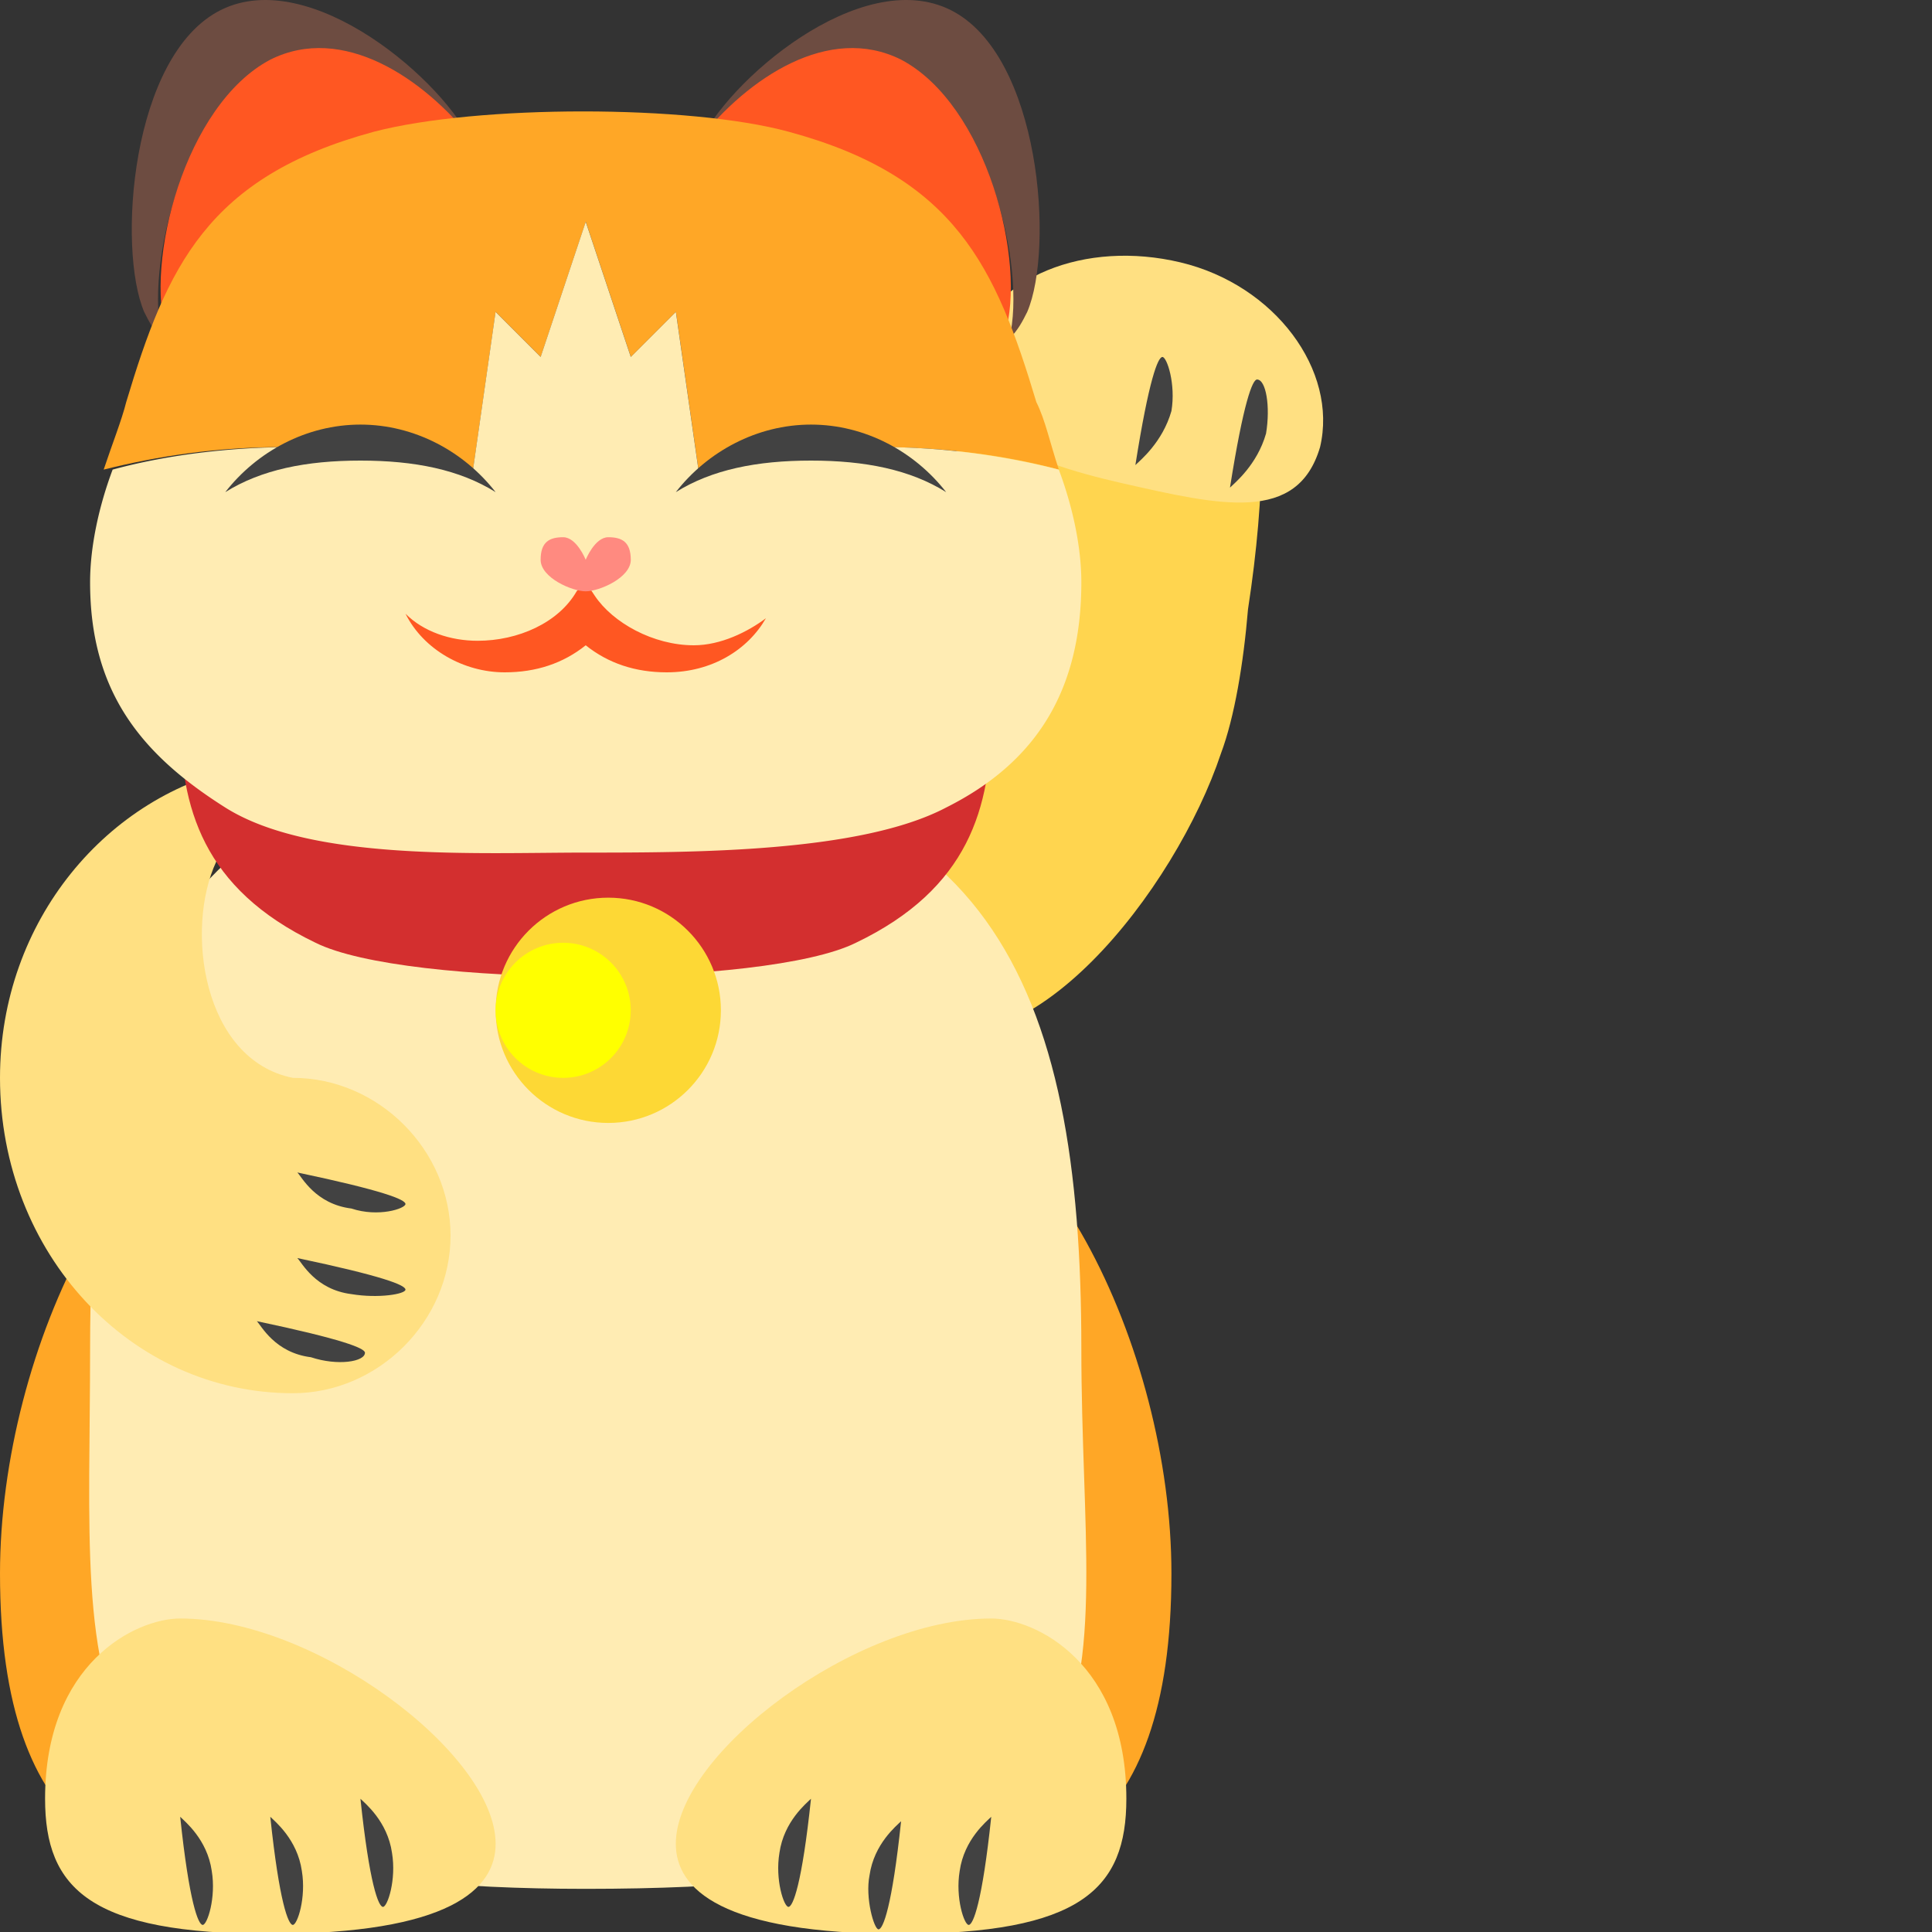 <?xml version="1.0" encoding="UTF-8" standalone="no"?>
<svg
   xmlns:dc="http://purl.org/dc/elements/1.1/"
   xmlns:cc="http://creativecommons.org/ns#"
   xmlns:rdf="http://www.w3.org/1999/02/22-rdf-syntax-ns#"
   xmlns:svg="http://www.w3.org/2000/svg"
   xmlns="http://www.w3.org/2000/svg"
   xmlns:sodipodi="http://sodipodi.sourceforge.net/DTD/sodipodi-0.dtd"
   xmlns:inkscape="http://www.inkscape.org/namespaces/inkscape"
   viewBox="0 0 30 30"
   version="1.1"
   id="svg38"
   sodipodi:docname="icon_filled.svg"
   inkscape:version="0.92.4 5da689c313, 2019-01-14">
  <rect x="0" y="0" width="30" height="30" fill="#333333" stroke="none"/>
  <defs
     id="defs42" />
  <sodipodi:namedview
     pagecolor="#ffffff"
     bordercolor="#666666"
     borderopacity="1"
     objecttolerance="10"
     gridtolerance="10"
     guidetolerance="10"
     inkscape:pageopacity="0"
     inkscape:pageshadow="2"
     inkscape:window-width="471"
     inkscape:window-height="442"
     id="namedview40"
     showgrid="false"
     inkscape:zoom="7.8666667"
     inkscape:cx="15"
     inkscape:cy="15"
     inkscape:window-x="0"
     inkscape:window-y="0"
     inkscape:window-maximized="0"
     inkscape:current-layer="svg38">
    <inkscape:grid
       type="xygrid"
       id="grid46" />
  </sodipodi:namedview>
  <path
     d="M18.61 6.173c-.979.14-2.589.42-3.988.909-1.119.42-2.099.979-2.449 1.749-1.119 2.239-.07 6.087 1.889 7.066 1.889.909 4.198-2.099 4.897-4.198.21-.56.35-1.399.42-2.239.14-.909.21-1.749.21-2.449-.21-.348-.56-.628-.979-.838z"
     fill="#ffd54f"
     id="path2" />
  <path
     d="M20.498 6.942c-.35 1.189-1.539.909-3.078.56-1.539-.35-2.659-.84-2.379-2.029.35-1.189 1.819-1.749 3.288-1.399 1.47.35 2.449 1.679 2.169 2.868z"
     fill="#ffe082"
     id="path4" />
  <path
     d="M4.198.996c1.189-.63 2.449.28 3.148 1.259-.42-.979-2.519-2.798-3.918-2.099S1.819 3.864 2.239 4.844c.07.14.14.28.28.42-.28-1.12.349-3.639 1.679-4.268z"
     fill="#6d4c41"
     id="path6" />
  <path
     d="M5.597 5.543c1.399-.7 2.169-2.379 1.749-3.358C6.576 1.206 5.317.366 4.198.926c-1.329.7-1.959 3.148-1.609 4.268.559.629 1.819.979 3.008.349z"
     fill="#ff5722"
     id="path8" />
  <path
     d="M13.992.996c-1.189-.63-2.449.28-3.148 1.259.42-.979 2.519-2.798 3.918-2.099 1.399.7 1.609 3.708 1.189 4.687-.07.14-.14.28-.28.42.28-1.119-.35-3.638-1.679-4.267z"
     fill="#6d4c41"
     id="path10" />
  <path
     d="M12.593 5.543c-1.399-.7-2.169-2.379-1.749-3.358.77-.979 2.029-1.819 3.148-1.259 1.329.7 1.959 3.148 1.609 4.268-.559.629-1.819.979-3.008.349z"
     fill="#ff5722"
     id="path12" />
  <path
     d="M7.346 7.292l.35-2.449.7.7.7-2.099.7 2.099.7-.7.35 2.449c.84-.21 1.749-.35 2.798-.35s2.029.14 2.798.35c-.14-.42-.21-.77-.35-1.049-.63-2.099-1.259-3.498-3.848-4.198-1.539-.42-4.827-.42-6.436 0-2.589.7-3.218 2.099-3.848 4.198-.07.28-.21.63-.35 1.049.84-.21 1.749-.35 2.798-.35 1.189 0 2.098.14 2.938.35zM9.095 23.033c0 3.498-2.029 6.296-4.547 6.296S0 28.63 0 24.433c0-3.498 2.029-7.696 4.547-7.696s4.548 2.798 4.548 6.296zM18.19 24.433c0 4.198-2.029 4.897-4.547 4.897s-4.547-2.798-4.547-6.296 2.029-6.296 4.547-6.296 4.547 4.197 4.547 7.695z"
     fill="#ffa726"
     id="path14" />
  <path
     d="M16.791 20.935c0 5.597 1.399 8.395-7.696 8.395-8.395 0-7.696-2.798-7.696-8.395 0-6.996 2.099-9.095 7.696-9.095 6.296 0 7.696 3.498 7.696 9.095z"
     fill="#ffecb3"
     id="path16" />
  <path
     d="M6.996 19.186c0-1.329-1.119-2.449-2.449-2.449-1.399-.28-1.679-2.309-1.189-3.358.42-.979.42-1.399.42-1.469C1.679 12.329 0 14.288 0 16.737c0 2.728 2.029 4.897 4.547 4.897 1.33 0 2.449-1.119 2.449-2.448z"
     fill="#ffe082"
     id="path18" />
  <path
     d="M13.293 14.638c-1.399.7-6.996.7-8.395 0-1.749-.84-2.099-2.099-2.099-3.498 0-1.889 1.539-3.498 3.498-3.498h5.597c1.889 0 3.498 1.539 3.498 3.498-.001 1.399-.35 2.659-2.099 3.498z"
     fill="#d32f2f"
     id="path20" />
  <path
     d="M3.498 12.539c1.329.84 3.918.7 5.597.7s4.268 0 5.597-.7c1.399-.7 2.099-1.819 2.099-3.498 0-.56-.14-1.189-.35-1.749a11.33 11.33 0 0 0-5.596 0l-.35-2.449-.7.7-.7-2.099-.7 2.099-.7-.7-.35 2.449c-.84-.21-1.749-.35-2.798-.35s-2.029.14-2.798.35c-.21.56-.35 1.189-.35 1.749 0 1.679.77 2.659 2.099 3.498z"
     fill="#ffecb3"
     id="path22" />
  <path
     d="M7.836 10.44c.49 0 .909-.14 1.259-.42.35.28.77.42 1.259.42.7 0 1.259-.35 1.539-.84-.28.21-.7.42-1.119.42-.63 0-1.259-.35-1.539-.77l-.14-.21-.14.14c-.28.49-.909.77-1.539.77-.42 0-.84-.14-1.119-.42.279.561.909.91 1.539.91z"
     fill="#ff5722"
     id="path24" />
  <path
     d="M9.445 8.342c-.21 0-.35.35-.35.35s-.14-.35-.35-.35-.35.07-.35.35c0 .28.49.49.7.49.21 0 .7-.21.7-.49-.001-.28-.14-.35-.35-.35z"
     fill="#ff8a80"
     id="path26" />
  <path
     d="M14.692 7.642c-.49-.63-1.259-1.049-2.099-1.049s-1.609.42-2.099 1.049c.56-.35 1.259-.49 2.099-.49s1.539.14 2.099.49zM7.696 7.642c-.49-.63-1.259-1.049-2.099-1.049s-1.609.42-2.099 1.049c.56-.35 1.259-.49 2.099-.49s1.539.14 2.099.49z"
     fill="#424242"
     id="path28" />
  <circle
     cx="9.445"
     cy="15.688"
     r="1.749"
     fill="#fdd835"
     id="circle30" />
  <circle
     cx="8.745"
     cy="15.688"
     r="1.049"
     fill="#ff0"
     id="circle32" />
  <path
     d="M7.696 28.63c0-1.399-2.798-3.498-4.897-3.498-.7 0-2.099.7-2.099 2.798 0 1.399.7 2.099 3.498 2.099s3.498-.699 3.498-1.399zM10.494 28.63c0-1.399 2.798-3.498 4.897-3.498.7 0 2.099.7 2.099 2.798 0 1.399-.7 2.099-3.498 2.099s-3.498-.699-3.498-1.399z"
     fill="#ffe082"
     id="path34" />
  <path
     d="M18.05 5.543c-.07 0-.21.35-.42 1.679.07-.07.42-.35.56-.84.07-.419-.07-.839-.14-.839zM19.519 5.893c-.07 0-.21.35-.42 1.679.07-.07.42-.35.56-.84.07-.419 0-.839-.14-.839zM6.296 20.025c0-.07-.35-.21-1.679-.49.07.07.28.49.84.56.42.07.839 0 .839-.07zM5.667 21.005c0-.07-.35-.21-1.679-.49.07.07.28.49.84.56.419.139.839.069.839-.07zM6.296 18.696c0-.07-.35-.21-1.679-.49.07.07.28.49.84.56.42.14.839 0 .839-.07zM4.547 29.89c-.07 0-.21-.35-.35-1.679.07.07.42.35.49.84.07.419-.07.839-.14.839zM5.947 29.61c-.07 0-.21-.35-.35-1.679.07.07.42.35.49.84.07.419-.07.839-.14.839zM3.148 29.89c-.07 0-.21-.35-.35-1.679.07.07.42.35.49.84.07.419-.07.839-.14.839zM13.642 29.959c.07 0 .21-.35.35-1.679-.07.07-.42.35-.49.84-.07.35.07.839.14.839zM12.243 29.61c.07 0 .21-.35.35-1.679-.07.07-.42.35-.49.84-.07.419.07.839.14.839zM15.042 29.89c.07 0 .21-.35.35-1.679-.07.07-.42.35-.49.84-.07.419.07.839.14.839z"
     fill="#424242"
     id="path36" />
</svg>
